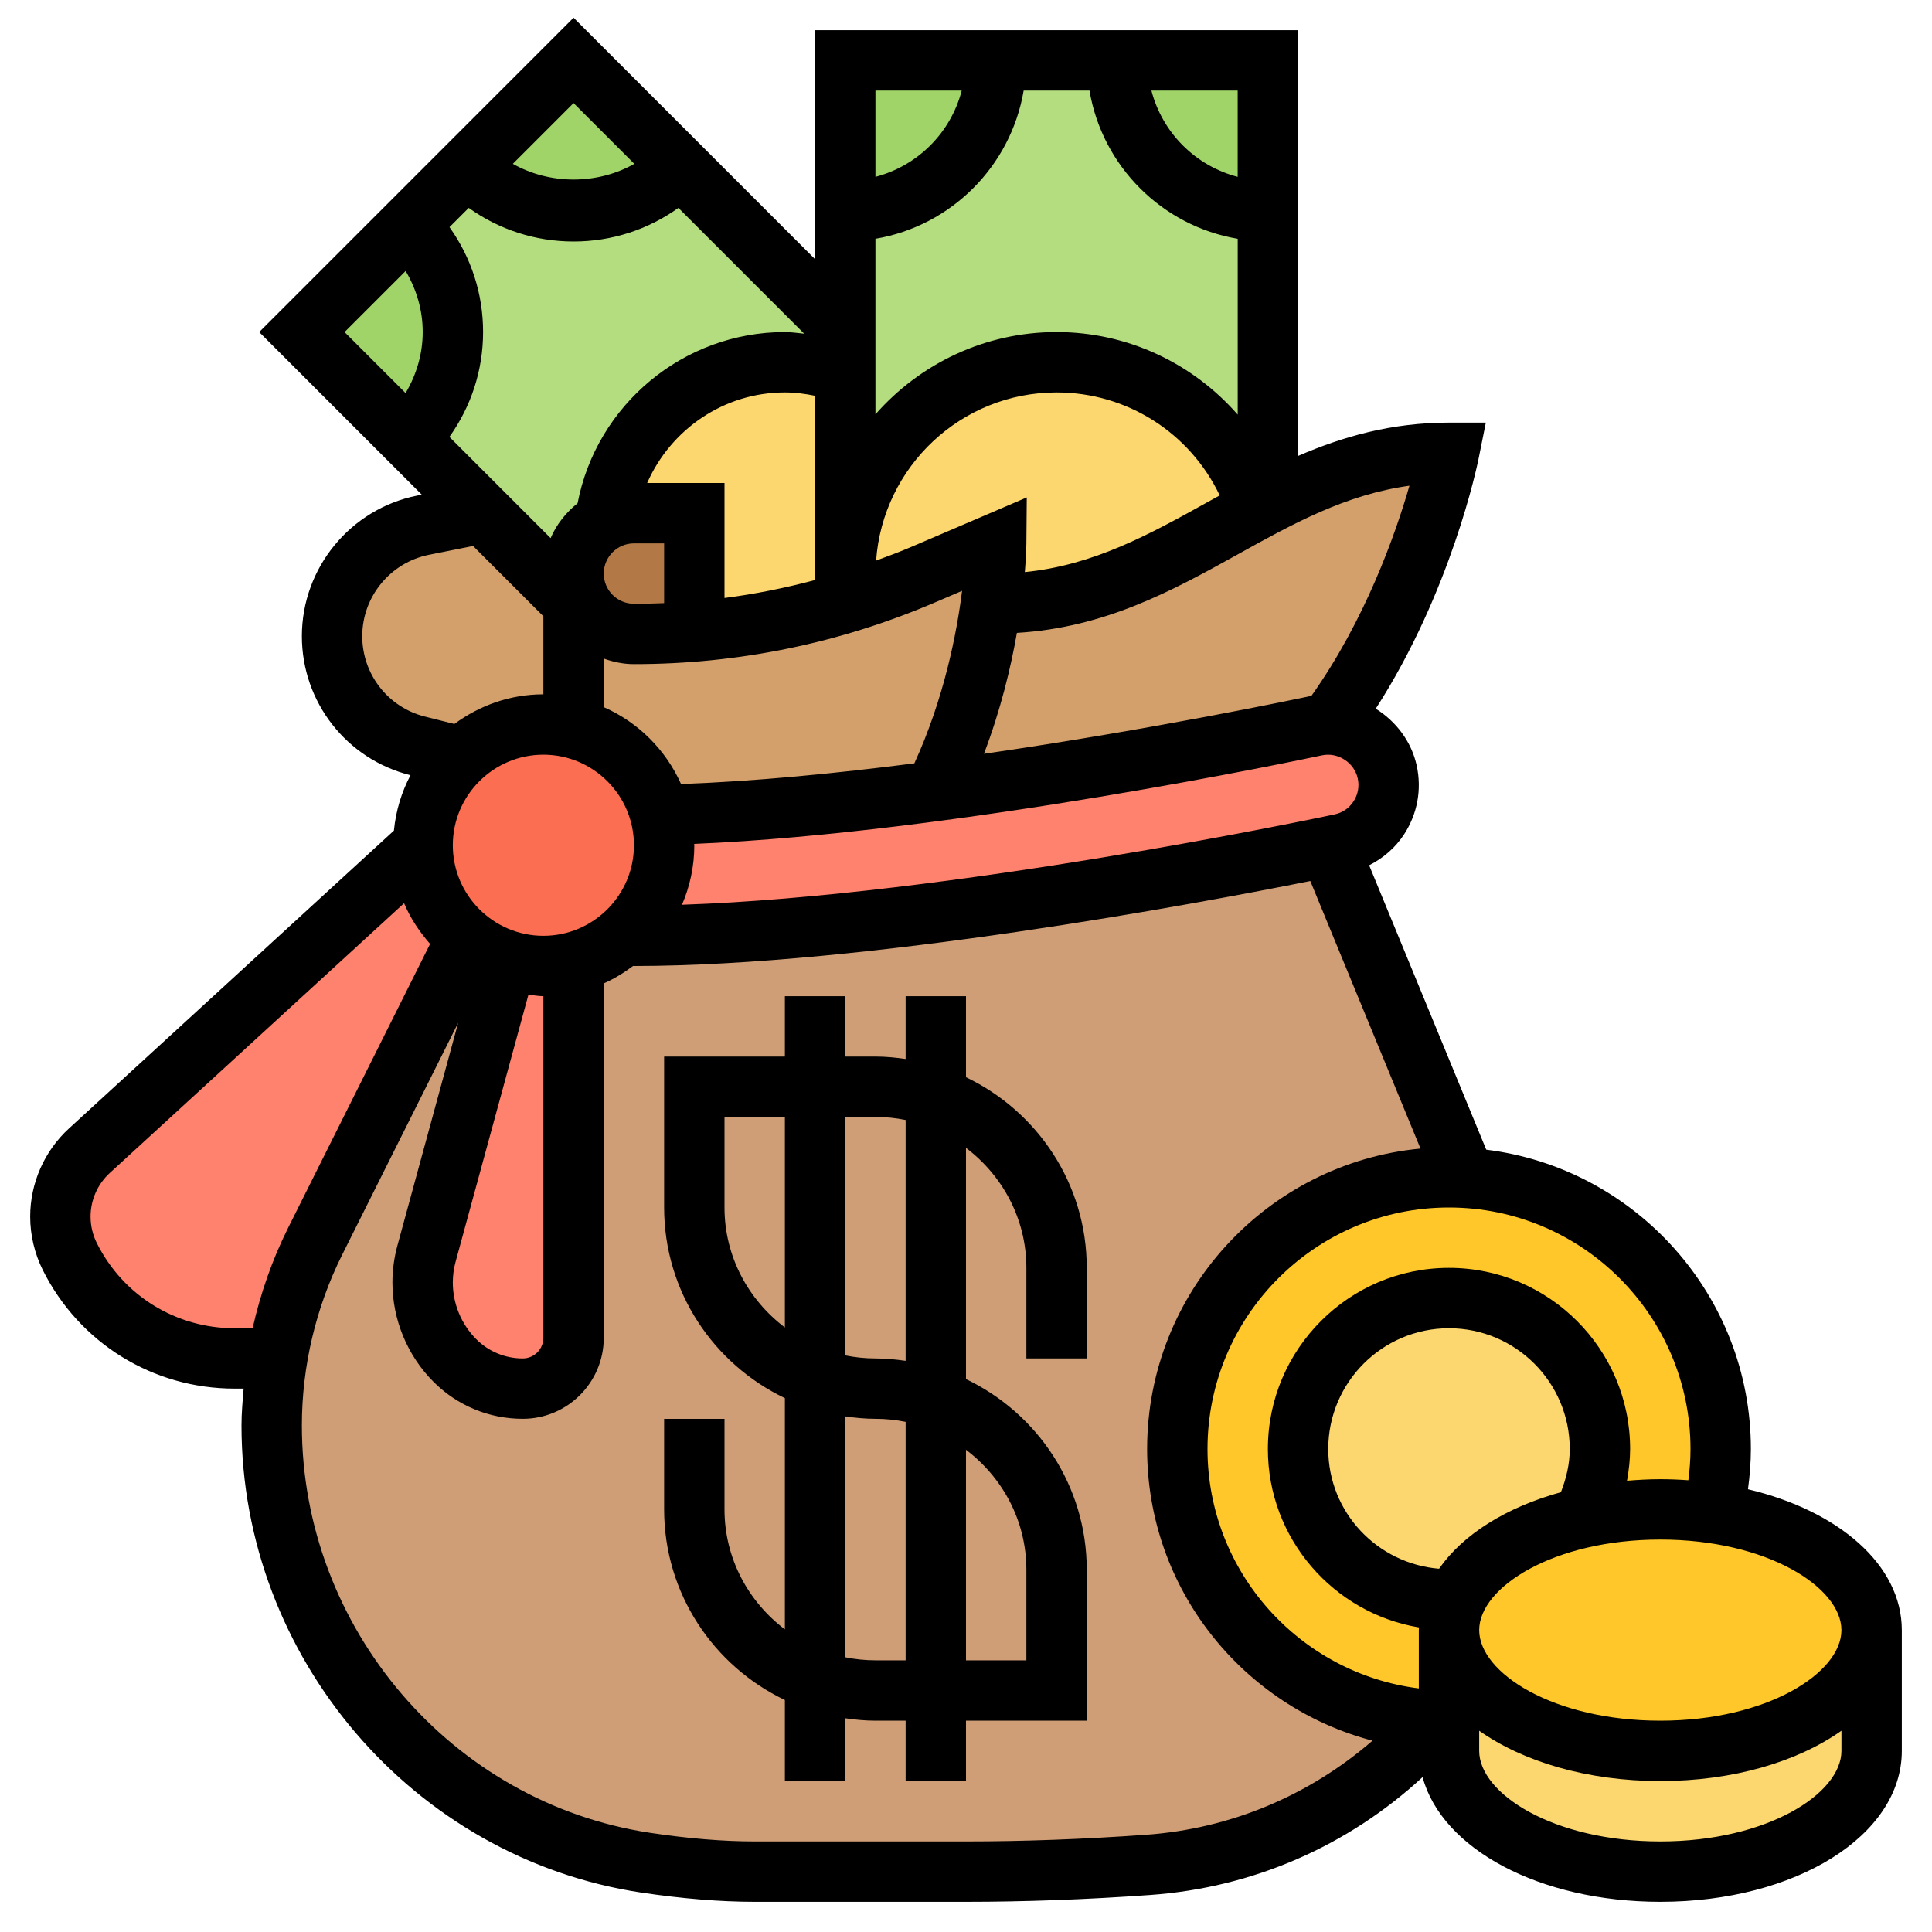 <svg id="_x33_0" enable-background="new 0 0 64 64" height="512" viewBox="0 0 64 64" width="512" xmlns="http://www.w3.org/2000/svg"><g><g><g><path d="m19 20v4.13c-.32-.09-.65-.13-1-.13-1.05 0-2 .41-2.72 1.07l-1.44-.36c-.84-.21-1.54-.69-2.05-1.33-.5-.64-.79-1.45-.79-2.31 0-1.78 1.26-3.32 3.01-3.67l1.99-.4z" fill="#d3a06c"/></g><g><path d="m62 54v4c0 2.21-3.13 4-7 4s-7-1.79-7-4v-1-3c0 2.21 3.13 4 7 4s7-1.79 7-4z" fill="#fcd770"/></g><g><path d="m56.75 50.13c3.02.44 5.25 2 5.25 3.87 0 2.21-3.13 4-7 4s-7-1.79-7-4c0-.35.08-.68.23-1 .56-1.25 2.15-2.26 4.22-2.72.79-.18 1.65-.28 2.55-.28.61 0 1.19.04 1.75.13z" fill="#ffc729"/></g><g><path d="m57 48c0 .73-.09 1.44-.25 2.13-.56-.09-1.14-.13-1.75-.13-.9 0-1.76.1-2.55.28v-.01c.35-.68.55-1.45.55-2.27 0-2.76-2.24-5-5-5s-5 2.24-5 5 2.24 5 5 5h.22.01c-.15.32-.23.65-.23 1v3c-.14 0-.29 0-.43-.01-4.77-.23-8.57-4.17-8.57-8.99 0-4.97 4.03-9 9-9 .18 0 .36.01.54.02 4.72.28 8.46 4.19 8.46 8.98z" fill="#ffc729"/></g><g><path d="m53 48c0 .82-.2 1.59-.55 2.27v.01c-2.07.46-3.66 1.47-4.22 2.72h-.01c-.07 0-.15 0-.22 0-2.76 0-5-2.24-5-5s2.24-5 5-5 5 2.24 5 5z" fill="#fcd770"/></g><g><path d="m48 15s-1 5-4 9c-.14 0-.28.01-.42.04-.09.02-6.06 1.29-12.61 2.16 1.13-2.27 1.64-4.6 1.86-6.2h.17c3.52 0 6-1.72 8.67-3.14l.33-.18c1.78-.92 3.66-1.68 6-1.68z" fill="#d3a06c"/></g><g><path d="m45.96 25.58c.11.52.01 1.06-.28 1.51s-.74.75-1.26.87c-.05.01-.18.04-.4.08-1.89.39-9.88 1.99-17.24 2.66-2.02.19-3.99.3-5.78.3-.11 0-.22-.01-.32-.03.81-.73 1.32-1.79 1.32-2.97 0-.35-.05-.69-.13-1.01 2.8-.06 6.01-.38 9.1-.79 6.55-.87 12.52-2.14 12.61-2.16.14-.03.28-.04.42-.04.94 0 1.76.66 1.96 1.58z" fill="#ff826e"/></g><g><path d="m42 7v9.68c-.11.06-.22.12-.33.18-.91-2.82-3.55-4.86-6.67-4.86-3.87 0-7 3.13-7 7v-6.66-1.34-4c2.76 0 5-2.24 5-5h4c0 2.76 2.24 5 5 5z" fill="#b4dd7f"/></g><g><path d="m42 2v5c-2.76 0-5-2.24-5-5z" fill="#a0d468"/></g><g><path d="m41.67 16.86c-2.67 1.42-5.15 3.14-8.67 3.14h-.17c.16-1.21.17-2 .17-2l-2.4 1.03c-.85.36-1.72.68-2.6.94v-.97c0-3.87 3.13-7 7-7 3.12 0 5.76 2.04 6.67 4.86z" fill="#fcd770"/></g><g><path d="m28 2h5c0 2.76-2.24 5-5 5z" fill="#a0d468"/></g><g><path d="m23 20.91c1.7-.13 3.37-.45 5-.94.88-.26 1.75-.58 2.6-.94l2.4-1.03s-.01.79-.17 2c-.22 1.6-.73 3.93-1.86 6.2-3.09.41-6.3.73-9.1.79-.36-1.4-1.47-2.5-2.87-2.86v-4.13-1c0 .55.22 1.05.59 1.41.36.37.86.59 1.41.59.67 0 1.34-.03 2-.09z" fill="#d3a06c"/></g><g><path d="m28 19v.97c-1.63.49-3.3.81-5 .94v-3.91h-2c-.34 0-.67.09-.95.24.37-2.95 2.89-5.24 5.95-5.24.7 0 1.37.12 2 .34z" fill="#fcd770"/></g><g><path d="m48 39c.18 0 .36.01.54.02l-4.52-10.98c-1.89.39-9.88 1.99-17.24 2.66-2.02.19-3.99.3-5.78.3-.11 0-.22-.01-.32-.03-.47.42-1.05.74-1.68.9v12.45c0 .93-.75 1.68-1.68 1.68-.85 0-1.65-.33-2.25-.93-.69-.69-1.07-1.61-1.07-2.58 0-.33.04-.65.13-.96l2.65-9.72c-.49-.16-.93-.4-1.32-.72l-5.02 10.03c-.62 1.22-1.04 2.53-1.25 3.88-.13.73-.19 1.47-.19 2.22 0 3.61 1.31 6.96 3.52 9.55 2.2 2.58 5.3 4.39 8.87 4.93 1.22.19 2.44.3 3.61.3h6 1c2.08 0 4.11-.09 6.03-.22 3.83-.28 7.19-2.08 9.54-4.79-4.77-.23-8.57-4.17-8.57-8.99 0-4.97 4.03-9 9-9z" fill="#cf9e76"/></g><g><path d="m23 17v3.91c-.66.06-1.33.09-2 .09-.55 0-1.05-.22-1.41-.59-.37-.36-.59-.86-.59-1.41 0-.76.43-1.42 1.05-1.76.28-.15.61-.24.95-.24z" fill="#b27946"/></g><g><path d="m19 2 3.54 3.54c-1.96 1.95-5.12 1.95-7.08 0z" fill="#a0d468"/></g><g><path d="m22.54 5.54c-1.96 1.95-5.12 1.95-7.08 0l-1.92 1.92c1.95 1.96 1.95 5.12 0 7.08l2.46 2.46 3 3v-1c0-.76.43-1.42 1.05-1.76.37-2.95 2.89-5.24 5.95-5.24.7 0 1.37.12 2 .34v-1.34z" fill="#b4dd7f"/></g><g><path d="m10 11 3.54-3.54c1.95 1.96 1.95 5.12 0 7.08z" fill="#a0d468"/></g><g><path d="m21.87 26.99c.08.32.13.66.13 1.01 0 1.18-.51 2.24-1.32 2.97-.47.42-1.05.74-1.68.9-.32.09-.65.13-1 .13-.42 0-.83-.07-1.22-.19-.49-.16-.93-.4-1.32-.72-.89-.74-1.46-1.85-1.46-3.09 0-1.16.49-2.2 1.28-2.93.72-.66 1.67-1.07 2.72-1.07.35 0 .68.04 1 .13 1.4.36 2.51 1.46 2.87 2.86z" fill="#fc6e51"/></g><g><path d="m19 31.87v12.45c0 .93-.75 1.68-1.68 1.68-.85 0-1.65-.33-2.25-.93-.69-.69-1.07-1.61-1.07-2.58 0-.33.04-.65.13-.96l2.65-9.72c.39.12.8.19 1.22.19.35 0 .68-.04 1-.13z" fill="#ff826e"/></g><g><path d="m15.46 31.09-5.02 10.03c-.62 1.22-1.04 2.53-1.25 3.88h-.01-1.41c-1.15 0-2.26-.33-3.21-.91-.94-.59-1.73-1.43-2.25-2.47-.2-.41-.31-.86-.31-1.32 0-.83.35-1.62.96-2.18l11.04-10.12c0 1.24.57 2.35 1.46 3.09z" fill="#ff826e"/></g></g><g><path d="m32 35.685v-2.685h-2v2.08c-.328-.047-.66-.08-1-.08h-1v-2h-2v2h-4v5c0 2.785 1.639 5.188 4 6.315v7.66c-1.207-.914-2-2.348-2-3.974v-3h-2v3c0 2.785 1.639 5.188 4 6.315v2.684h2v-2.08c.328.047.66.08 1 .08h1v2h2v-2h4v-5c0-2.785-1.639-5.188-4-6.315v-7.66c1.207.914 2 2.348 2 3.974v3h2v-3c0-2.784-1.639-5.187-4-6.314zm-8 4.315v-3h2v6.974c-1.207-.913-2-2.347-2-3.974zm5 15c-.342 0-.677-.035-1-.101v-7.979c.328.047.66.08 1 .08.342 0 .677.035 1 .101v7.899zm5-3v3h-2v-6.974c1.207.913 2 2.347 2 3.974zm-4-6.92c-.328-.047-.66-.08-1-.08-.342 0-.677-.035-1-.101v-7.899h1c.342 0 .677.035 1 .101z"/><path d="m57.904 49.333c.059-.441.096-.886.096-1.333 0-5.095-3.833-9.304-8.766-9.916l-3.879-9.42c.468-.237.872-.583 1.164-1.035.435-.673.582-1.476.413-2.26-.173-.806-.688-1.474-1.358-1.893 2.497-3.874 3.367-8.086 3.406-8.28l.24-1.196h-1.22c-1.91 0-3.522.464-5 1.104v-14.104h-16v7.586l-8-8-10.414 10.414 5.386 5.386-.155.031c-2.212.442-3.817 2.4-3.817 4.656 0 2.183 1.479 4.077 3.598 4.607-.296.559-.484 1.176-.549 1.835l-10.766 9.868c-.815.748-1.283 1.811-1.283 2.919 0 .61.145 1.222.418 1.771 1.212 2.422 3.646 3.927 6.355 3.927h.298c-.034.406-.071.812-.071 1.22 0 7.684 5.691 14.335 13.24 15.474 1.353.202 2.617.306 3.76.306h7c1.951 0 4.004-.076 6.102-.226 3.4-.242 6.544-1.618 9.023-3.904.641 2.374 3.866 4.13 7.875 4.13 4.486 0 8-2.196 8-5v-4c0-2.159-2.088-3.954-5.096-4.667zm3.096 4.667c0 1.419-2.464 3-6 3s-6-1.581-6-3 2.464-3 6-3 6 1.581 6 3zm-9.293-4.569c-1.811.499-3.247 1.4-4.036 2.535-2.05-.169-3.671-1.872-3.671-3.966 0-2.206 1.794-4 4-4s4 1.794 4 4c0 .5-.116.975-.293 1.431zm4.293-1.431c0 .347-.027.692-.071 1.035-.305-.022-.614-.035-.929-.035-.376 0-.742.021-1.103.051.061-.347.103-.698.103-1.051 0-3.309-2.691-6-6-6s-6 2.691-6 6c0 2.97 2.17 5.435 5.007 5.911-.001.03-.007.059-.007.089v1.931c-3.94-.495-7-3.859-7-7.931 0-4.411 3.589-8 8-8s8 3.589 8 8zm-38-15v11.317c0 .376-.307.683-.683.683-.582 0-1.13-.227-1.542-.639-.493-.493-.775-1.175-.775-1.873 0-.235.031-.47.094-.697l2.411-8.841c.165.016.326.05.495.05zm0-2c-1.654 0-3-1.346-3-3s1.346-3 3-3 3 1.346 3 3-1.346 3-3 3zm15.91-28h2.181c.423 2.507 2.403 4.486 4.91 4.91v5.825c-1.485-1.694-3.636-2.735-6.001-2.735-2.39 0-4.533 1.059-6 2.726v-5.816c2.507-.424 4.486-2.403 4.91-4.91zm-3.708 15.111c-.39.167-.785.314-1.18.459.222-3.108 2.815-5.57 5.978-5.57 2.343 0 4.419 1.345 5.405 3.411-.13.072-.261.143-.39.215-1.937 1.076-3.78 2.097-6.066 2.325.045-.55.051-.895.051-.943l.013-1.53zm-3.202 1.103c-.987.263-1.987.465-3 .595v-3.809h-2.562c.78-1.773 2.538-3 4.562-3 .339 0 .672.044 1 .111zm-6-1.214h1v1.979c-.332.014-.666.021-1 .021-.552 0-1-.449-1-1s.448-1 1-1zm5-7c-3.366 0-6.238 2.409-6.867 5.67-.383.308-.698.698-.893 1.156l-3.353-3.353c.721-1.009 1.116-2.211 1.116-3.476 0-1.264-.393-2.464-1.113-3.473l.637-.637c1.008.72 2.209 1.113 3.473 1.113s2.465-.393 3.473-1.113l4.167 4.167c-.213-.019-.424-.054-.64-.054zm-6 10.816c.314.112.648.184 1 .184 3.454 0 6.815-.69 9.989-2.051l.881-.377c-.176 1.41-.6 3.576-1.581 5.715-2.62.336-5.307.599-7.729.684-.507-1.135-1.421-2.047-2.56-2.546zm2.995 6.139c8.65-.361 20.282-2.823 20.795-2.933.534-.113 1.074.241 1.188.768.056.262.007.529-.138.753-.147.228-.365.378-.628.435-.547.116-12.762 2.695-21.62 2.993.261-.606.408-1.271.408-1.971 0-.016-.004-.03-.005-.045zm20.442-4.896c-.022.004-.044.002-.066.007-.322.069-5.135 1.087-10.777 1.905.553-1.452.889-2.848 1.092-4.006 2.911-.173 5.144-1.394 7.299-2.591 1.834-1.019 3.584-1.991 5.705-2.284-.465 1.613-1.473 4.466-3.253 6.969zm-2.437-17.201c-1.399-.364-2.494-1.459-2.858-2.858h2.858zm-9.142-2.858c-.364 1.399-1.459 2.494-2.858 2.858v-2.858zm-10.845 2.427c-1.23.694-2.795.694-4.025 0l2.012-2.013zm-7.575 3.549c.359.608.565 1.297.565 2.021 0 .726-.206 1.416-.567 2.025l-2.022-2.022zm-1.438 12.097c0-1.306.93-2.439 2.21-2.695l1.461-.292 2.329 2.328v2.586c-1.106 0-2.119.372-2.948.982l-.97-.243c-1.226-.306-2.082-1.403-2.082-2.666zm-3.632 22.927h-.595c-1.946 0-3.696-1.081-4.566-2.821-.136-.273-.207-.575-.207-.877 0-.548.231-1.074.635-1.444l9.751-8.938c.209.5.51.946.861 1.349l-4.702 9.404c-.527 1.055-.917 2.176-1.177 3.327zm29.591 16.78c-2.05.146-4.055.22-5.959.22h-7c-1.043 0-2.208-.096-3.462-.285-6.578-.991-11.538-6.793-11.538-13.495 0-1.951.461-3.905 1.334-5.652l3.844-7.688-2.014 7.385c-.108.397-.164.809-.164 1.223 0 1.224.496 2.422 1.361 3.287.79.79 1.84 1.225 2.956 1.225 1.48 0 2.683-1.203 2.683-2.683v-11.741c.349-.153.67-.353.972-.578.009 0 .018.002.028.002 7.662 0 18.727-2.079 22.406-2.815l3.65 8.863c-5.072.478-9.056 4.757-9.056 9.952 0 4.637 3.177 8.536 7.466 9.662-2.098 1.817-4.7 2.918-7.507 3.118zm17.041.22c-3.536 0-6-1.581-6-3v-.667c1.455 1.026 3.583 1.667 6 1.667s4.545-.641 6-1.667v.667c0 1.419-2.464 3-6 3z"/></g></g></svg>